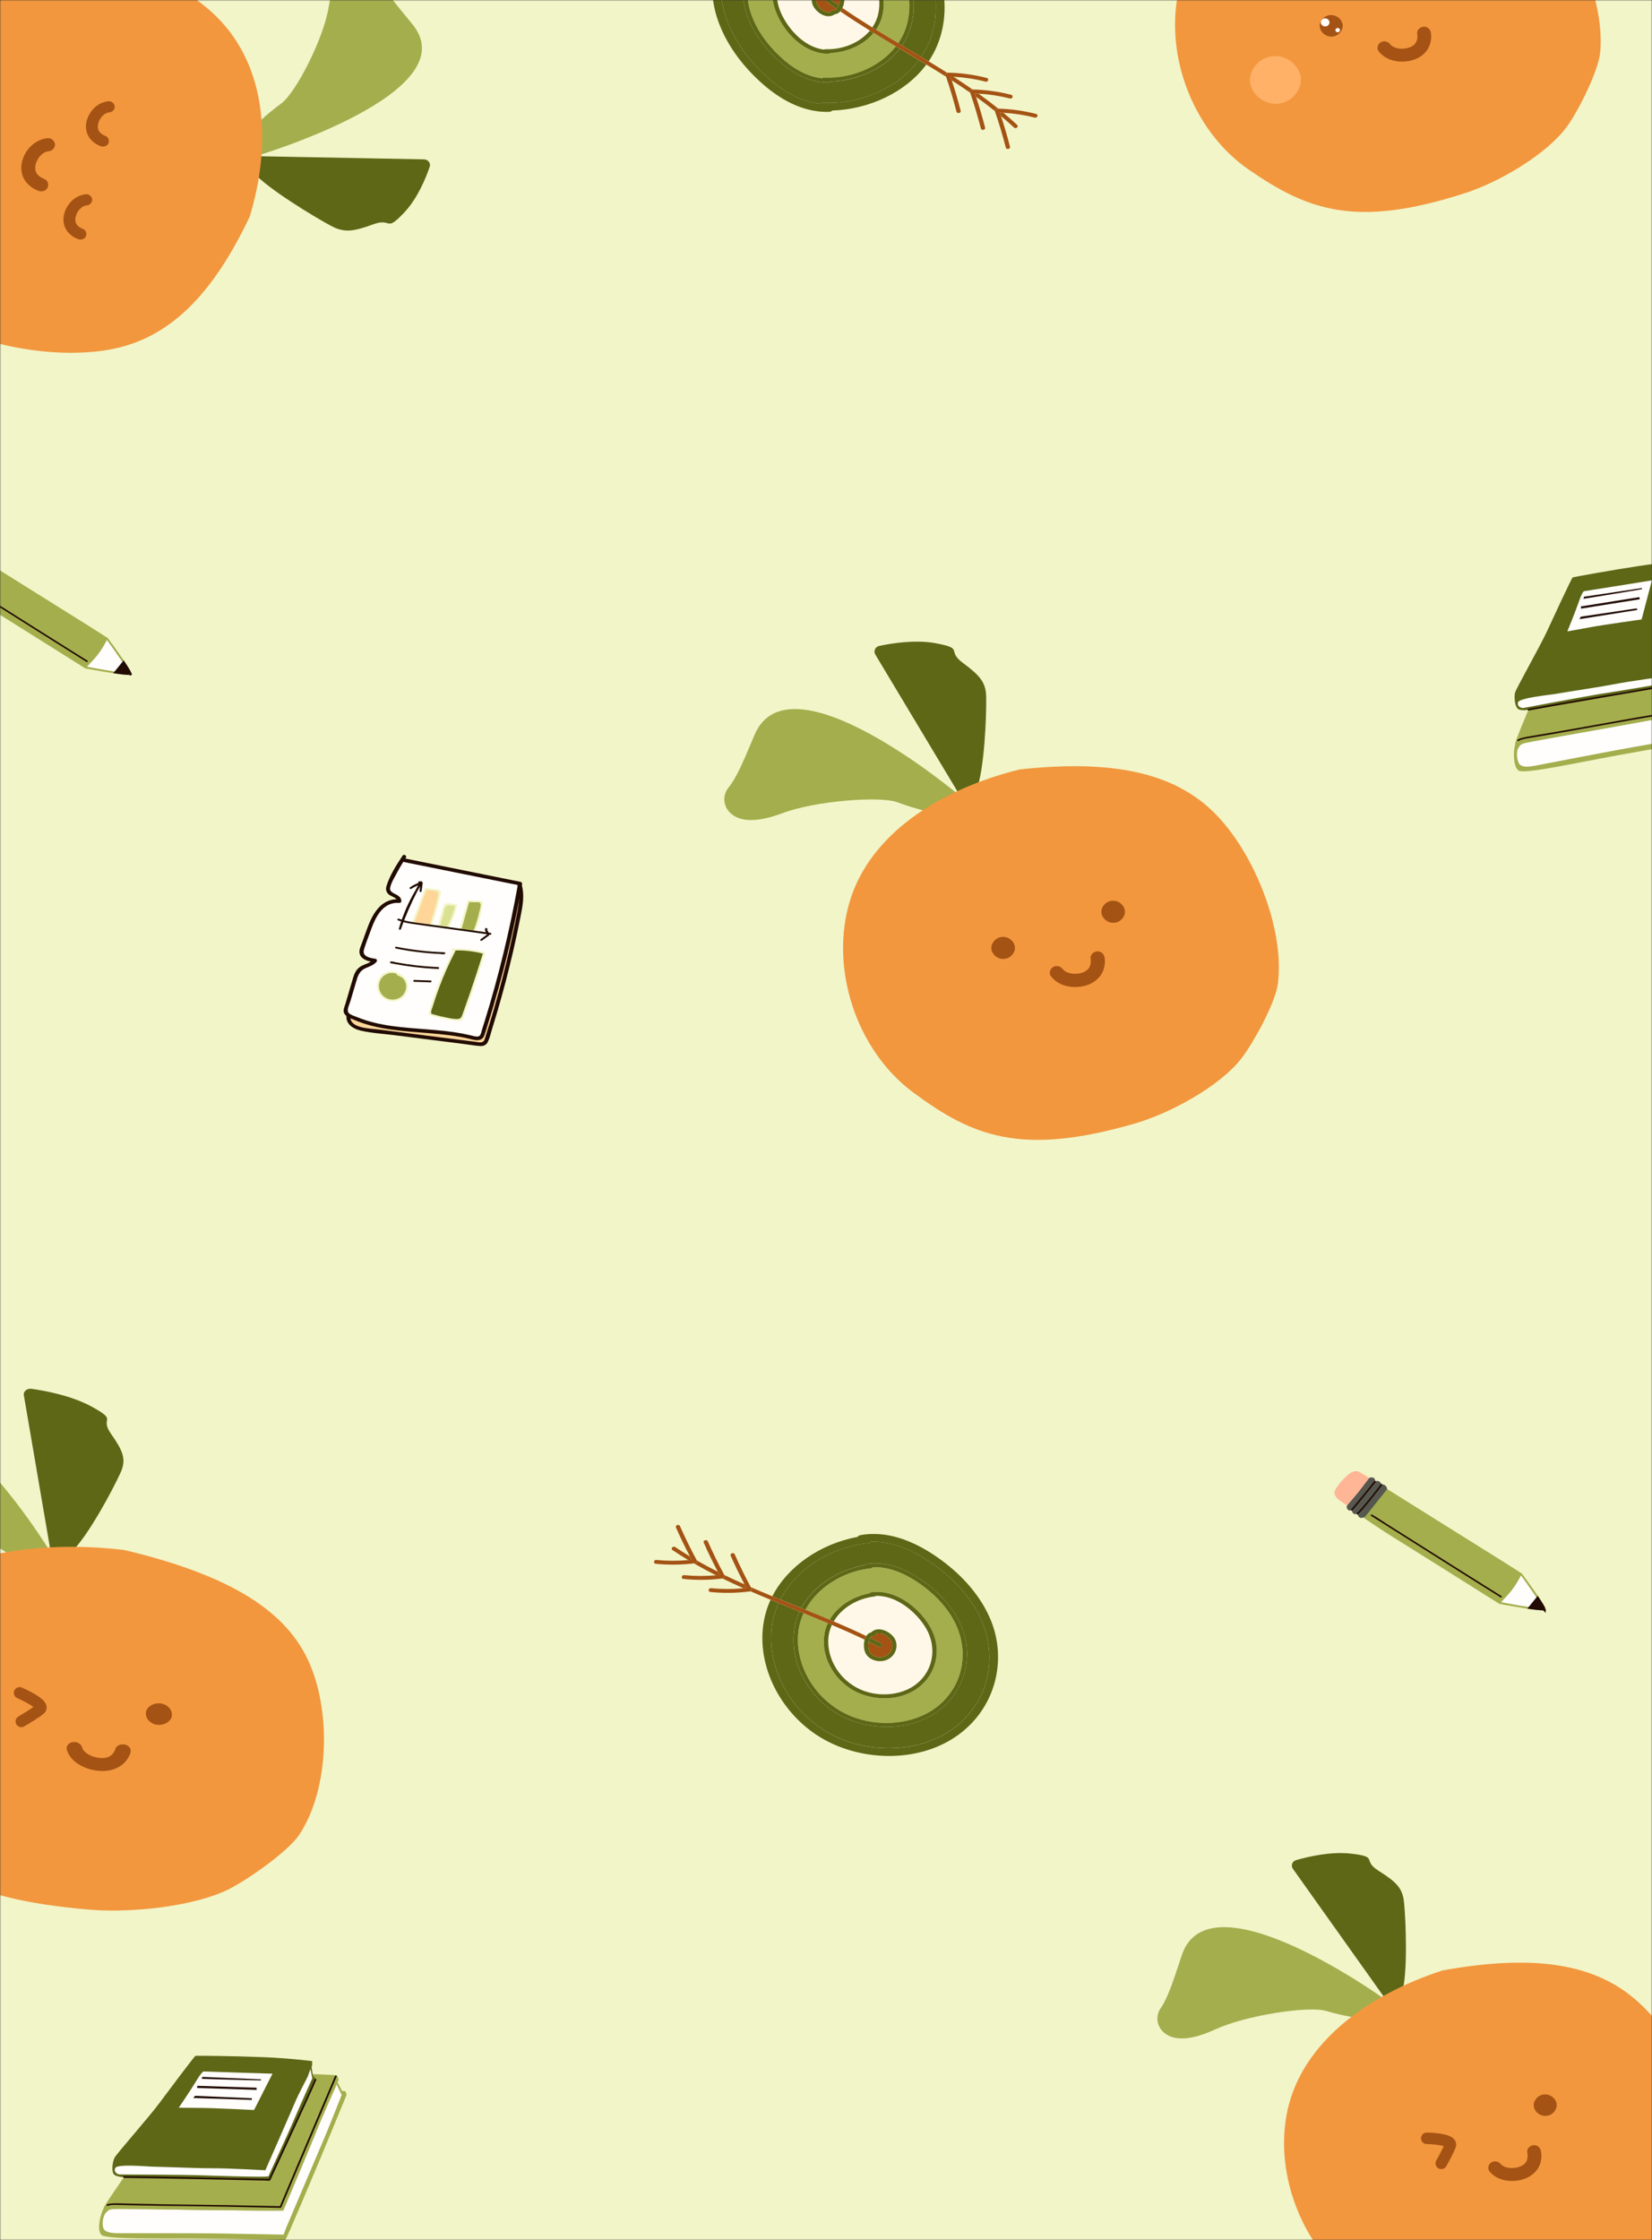 <svg width="717" height="972" viewBox="0 0 717 972" fill="none" xmlns="http://www.w3.org/2000/svg">
<rect x="0" y="0" width="717" height="972" fill="#333333" stroke="none"/>
<mask id="mask0_772_14505" style="mask-type:alpha" maskUnits="userSpaceOnUse" x="0" y="0" width="717" height="972">
<rect width="717" height="972" fill="#F2F5C8"/>
</mask>
<g mask="url(#mask0_772_14505)">
<rect width="717" height="972" fill="#F2F5C8"/>
<g clip-path="url(#clip0_772_14505)">
<path d="M749.644 253.343L748.158 253.463L744.502 249.134C744.502 249.134 660.658 316.027 658.54 320.229C656.421 324.431 656.544 332.918 659.203 334.411C661.862 335.904 683.692 331.108 701.82 327.79C719.939 324.466 737.29 321.597 737.755 321.541C738.22 321.485 744.725 286.163 745.249 283.45C745.772 280.736 750.425 254.74 750.425 254.74L749.654 253.349L749.644 253.343Z" fill="#A4AE4D"/>
<path d="M745.158 251.042C745.158 251.042 742.255 265.17 741.263 269.712C740.269 274.247 733.793 309.213 733.793 309.213C733.793 309.213 727.71 310.477 723.796 311.181C719.882 311.885 663.651 321.928 661.859 322.431C660.068 322.934 659.738 323.247 658.861 324.864C657.984 326.48 658.402 330.476 659.628 331.721C660.845 332.968 663.262 332.818 666.446 332.213C669.628 331.6 700.128 325.691 709.752 324.003C722.602 321.744 736.561 319.337 736.561 319.337C736.561 319.337 736.898 317.268 737.027 316.278C737.157 315.288 744.557 277.214 745.426 272.429C746.295 267.645 748.329 255.214 748.329 255.214L745.17 251.056L745.158 251.042Z" fill="#FFFEFC"/>
<path d="M744.593 247.323C744.28 247.1 733.589 248.802 733.589 248.802L663.399 307.941C663.399 307.941 657.024 322.938 657.693 322.717C658.361 322.497 684.331 318.159 690.634 317.137C696.936 316.114 734.252 309.141 734.252 309.141C734.252 309.141 740.021 278.77 740.88 273.371C741.748 267.971 745.691 249.033 745.691 249.033C745.691 249.033 744.9 247.555 744.587 247.332L744.593 247.323Z" fill="#A4AE4D"/>
<path d="M734.387 249.533L732.919 245.714L733.066 245.128L732.671 243.233C732.671 243.233 722.901 243.842 711.507 245.563C700.128 247.272 682.969 250.37 682.574 250.546C682.179 250.722 674.395 267.488 671.409 273.962C668.423 280.435 658.032 298.752 657.585 300.477C657.13 302.204 657.397 305.014 658.031 306.465C658.664 307.915 659.428 308.134 661.683 308.174C663.929 308.215 697.476 301.561 705.002 300.269C712.528 298.977 725.534 297.187 725.534 297.187C725.534 297.187 732.609 266.273 733.793 259.93C734.979 253.595 735.833 250.818 735.833 250.818C735.55 250.249 735.044 249.631 734.38 249.542L734.387 249.533Z" fill="#5D6716"/>
<path d="M716.981 251.826C716.981 251.826 714.118 262.436 713.64 264.425C713.153 266.415 712.46 268.795 712.46 268.795C712.46 268.795 695.409 271.173 690.231 272.163C685.053 273.152 680.266 273.949 680.266 273.949C680.266 273.949 683.681 265.629 685.158 261.326C686.636 257.023 687.39 256.545 687.39 256.545C687.39 256.545 712.879 252.516 716.99 251.824L716.981 251.826Z" fill="#FFFEFC"/>
<path d="M732.653 246.723C732.653 246.723 732.287 249.955 732.195 250.305C731.617 252.563 730.013 257.789 729.047 262.858C727.934 268.714 722.86 293.468 722.86 293.468C722.86 293.468 706.614 295.683 700.615 296.88C694.615 298.078 683.868 299.599 674.164 301.244C672.441 301.534 659.64 302.802 658.893 304.693C658.237 306.351 660.111 307.446 661.343 307.175C662.526 306.922 688.656 302.063 694.268 301.156C699.888 300.248 724.694 296.368 724.749 295.767C724.804 295.165 729.006 276.768 730.279 270.067C731.552 263.358 734.318 250.512 734.318 250.512L732.645 246.724L732.653 246.723Z" fill="#FFFEFC"/>
<path d="M743.752 247.718C742.222 255.8 740.683 263.883 739.133 271.961C737.422 280.918 735.709 289.867 734.016 298.829C733.449 301.833 732.881 304.829 732.315 307.834C732.415 307.723 732.516 307.62 732.616 307.509C725.018 308.798 717.416 310.105 709.825 311.426C698.154 313.458 686.513 315.667 674.822 317.645C671.333 318.234 667.842 318.807 664.359 319.42C663.413 319.585 662.475 319.741 661.538 319.946C660.618 320.149 659.527 320.417 658.733 320.911C658.337 321.162 658.669 321.797 659.074 321.544C660.427 320.693 662.39 320.489 663.963 320.203C666.874 319.684 669.794 319.205 672.703 318.719C679.22 317.622 685.727 316.443 692.224 315.258C702.82 313.324 713.442 311.511 724.063 309.69C726.96 309.19 729.859 308.698 732.767 308.204C732.945 308.17 733.039 308.035 733.068 307.88C734.479 300.428 735.892 292.985 737.305 285.541C739.038 276.438 740.789 267.34 742.524 258.246C743.188 254.757 743.851 251.26 744.515 247.77C744.603 247.321 743.852 247.283 743.762 247.724L743.752 247.718Z" fill="#210B03"/>
<path d="M735.449 250.783C734.213 257.17 732.728 263.512 731.308 269.868C729.642 277.327 727.957 284.781 726.262 292.229C725.896 293.839 725.532 295.456 725.158 297.068C725.247 296.992 725.346 296.915 725.435 296.84C723.729 297.127 722.034 297.42 720.328 297.707C716.083 298.433 711.836 299.152 707.591 299.878C702.178 300.804 696.765 301.731 691.362 302.663C686.104 303.568 680.847 304.481 675.584 305.404C671.794 306.067 668.003 306.731 664.222 307.434C663.925 307.492 663.628 307.549 663.331 307.606C662.856 307.698 663.005 308.384 663.482 308.301C666.965 307.646 670.456 307.032 673.939 306.419C679.107 305.507 684.279 304.61 689.444 303.723C694.906 302.779 700.37 301.843 705.834 300.907C710.283 300.141 714.733 299.384 719.184 298.626C720.616 298.384 722.049 298.141 723.482 297.898C724.13 297.79 724.872 297.747 725.501 297.551C725.527 297.546 725.561 297.539 725.586 297.534C725.705 297.511 725.844 297.418 725.864 297.306C726.897 292.789 727.921 288.274 728.936 283.752C730.745 275.733 732.555 267.714 734.31 259.689C734.951 256.745 735.611 253.805 736.178 250.843C736.266 250.393 735.515 250.355 735.425 250.796L735.449 250.783Z" fill="#210B03"/>
<path d="M695.608 257.728C690.517 258.468 687.497 258.933 687.497 258.933L687.265 259.818C687.265 259.818 706.043 256.8 707.273 256.563C708.503 256.326 712.61 255.651 712.61 255.651L712.645 255.162C712.645 255.162 700.697 256.981 695.608 257.728Z" fill="#210B03"/>
<path d="M711.509 259.098L686.147 263.144L686.212 264.088L711.709 260.016L711.509 259.098Z" fill="#210B03"/>
<path d="M686.115 267.585L685.501 268.66L710.591 264.667L710.44 263.972L686.115 267.585Z" fill="#210B03"/>
</g>
<path d="M601.76 868.017C601.76 868.017 524.864 812.26 512.912 848.423C509.362 859.166 506.864 866.953 503.801 871.305C501.367 874.764 502.014 879.407 505.359 882.112C510.543 886.305 518.921 884.484 527.302 880.636C541.076 874.309 568.094 870.389 575.475 872.55C582.856 874.71 594.471 877.205 598.805 875.299C603.139 873.393 601.76 868.017 601.76 868.017Z" fill="#A4AE4D"/>
<path d="M601.762 868.017L561.126 810.876C560.148 809.501 560.851 807.627 562.529 807.139C567.552 805.676 577.442 803.316 586.275 804.31C598.748 805.712 590.854 807.057 598.355 811.772C605.855 816.487 608.217 819.04 609.164 823.844C609.766 826.895 611.1 849.177 609.305 860.961C608.393 866.945 601.763 868.019 601.763 868.019L601.762 868.017Z" fill="#5D6716"/>
<path d="M626.063 855.009C592.787 865.817 565.277 886.722 558.866 915.394C552.456 944.064 566.2 978.222 592.135 994.589C618.541 1011.25 639.705 1018.32 686.67 1000.97C701.405 995.528 721.304 982.581 729.321 970.441C734.059 963.269 741.887 945.754 742.271 937.729C743.375 914.643 727.97 883.241 709.779 867.6C691.347 851.75 664.946 847.967 626.06 855.01" fill="#F2973E"/>
<path d="M619.246 927.842C622.991 927.905 630.274 928.602 629.447 930.883C628.62 933.164 626.495 937.052 625.536 938.711" stroke="#A45314" stroke-width="5" stroke-linecap="round" stroke-linejoin="round"/>
<path d="M672.456 917.812C674.879 916.925 676.37 914.072 675.286 911.759C674.197 909.44 671.449 908.147 668.854 909.097C666.431 909.983 664.94 912.837 666.024 915.149C667.113 917.469 669.861 918.762 672.456 917.812Z" fill="#A45314"/>
<path d="M646.492 942.244C649.948 946.368 656.104 947.209 661.195 945.577C663.915 944.705 666.264 943.005 667.665 940.632C668.924 938.499 669.248 935.79 668.809 933.408C668.535 931.917 667.321 930.698 665.608 930.823C664.12 930.931 662.585 932.333 662.861 933.834C663.138 935.344 663.098 936.629 662.489 937.836C661.923 938.959 660.633 939.826 659.172 940.296C658.301 940.578 657.707 940.675 656.749 940.736C655.792 940.798 655.489 940.779 654.605 940.627C653.721 940.476 653.486 940.379 652.601 939.983C652.289 939.812 652.234 939.786 652.433 939.907C652.261 939.795 652.093 939.675 651.93 939.549C651.769 939.423 651.613 939.29 651.463 939.151C651.629 939.32 651.596 939.271 651.362 939.008C650.366 937.819 648.572 937.426 647.206 938.332C645.942 939.17 645.486 941.047 646.487 942.243L646.492 942.244Z" fill="#A45314"/>
<path d="M670.867 698.528C670.655 699.012 667.007 698.622 662.88 698.011C657.28 697.172 650.786 695.939 650.786 695.939C650.786 695.939 653.389 686.197 660.524 682.783C660.524 682.783 664.395 687.992 667.405 692.434C669.431 695.425 671.071 698.065 670.867 698.528Z" fill="#A4AE4D"/>
<path d="M669.826 697.953C669.031 697.962 667.196 697.843 662.994 697.219C658.704 696.579 653.127 695.514 651.149 695.15C651.911 692.892 654.585 685.81 659.682 682.964C660.782 684.455 664.297 689.36 666.673 692.865C668.719 695.881 669.519 697.297 669.833 697.95L669.826 697.953Z" fill="#FFFEFC"/>
<path d="M594.516 641.426C594.516 641.426 590.824 639.143 589.877 638.644C588.92 638.141 587.229 638.065 584.924 640.023C582.62 641.981 579.053 646.207 579.14 647.734C579.226 649.261 580.684 650.578 581.878 651.398C583.073 652.218 585.267 653.657 585.267 653.657L594.516 641.426Z" fill="#FFB697"/>
<path d="M601.61 645.845C601.61 645.845 647.028 674.25 651.697 677.162C656.366 680.073 660.51 682.781 660.51 682.781C660.51 682.781 658.323 687.746 654.712 691.732C651.101 695.717 650.768 695.947 650.768 695.947C650.768 695.947 607.589 668.781 604.171 666.717C600.746 664.655 591.226 658.176 591.226 658.176L601.603 645.848L601.61 645.845Z" fill="#A4AE4D"/>
<path d="M602.018 646.177C602.018 646.177 602.055 645.395 601.485 644.824C600.914 644.254 600.364 643.951 599.628 644.213C599.628 644.213 599.54 643.488 598.64 642.854C597.736 642.23 596.811 642.849 596.811 642.849C596.811 642.849 596.987 641.537 596.069 641.202C595.15 640.868 594.338 641.259 594.338 641.259C594.338 641.259 591.706 644.729 589.843 647.124C587.971 649.522 584.888 652.893 584.589 653.443C584.291 653.994 584.651 654.713 584.981 655.018C585.66 655.655 585.832 655.462 586.652 655.168C586.652 655.168 586.817 656.389 587.527 656.813C588.229 657.24 589.129 656.806 589.129 656.806C589.129 656.806 589.365 657.949 590.03 658.391C590.694 658.833 591.32 658.622 591.703 658.465C592.086 658.307 592.533 658.075 592.533 658.075L602.018 646.177Z" fill="#56574E"/>
<path d="M599.337 644.011C596.752 647.405 594.113 650.778 591.297 654.012C590.536 654.884 589.775 655.773 588.901 656.547C588.57 656.843 589.004 657.366 589.338 657.078C591.098 655.516 592.571 653.623 594.044 651.831C595.695 649.82 597.307 647.781 598.895 645.727C599.237 645.294 599.567 644.856 599.905 644.416C600.17 644.071 599.61 643.663 599.337 644.011Z" fill="#210B03"/>
<path d="M596.534 642.65C593.86 645.986 591.169 649.321 588.419 652.604C587.752 653.406 587.086 654.208 586.37 654.979C586.07 655.305 586.635 655.702 586.938 655.384C588.442 653.763 589.815 652.027 591.211 650.323C592.841 648.344 594.446 646.35 596.055 644.363C596.404 643.927 596.756 643.498 597.097 643.064C597.373 642.723 596.805 642.319 596.529 642.66L596.534 642.65Z" fill="#210B03"/>
<path d="M670.135 698.022C670.156 698.068 670.173 698.11 670.189 698.149C670.148 698.153 670.103 698.156 670.054 698.158C669.658 698.178 669.085 698.158 668.365 698.102C667.181 698.01 665.659 697.824 664.004 697.59C665.119 696.22 666.368 694.677 667.326 693.493C667.339 693.478 667.352 693.462 667.364 693.446C668.185 694.674 668.913 695.807 669.442 696.712C669.757 697.251 669.993 697.695 670.135 698.022ZM670.274 698.421C670.275 698.428 670.275 698.431 670.275 698.431C670.274 698.43 670.274 698.427 670.274 698.421Z" fill="#210B03" stroke="#210B03" stroke-width="1.191"/>
<path d="M595.078 657.746C596.747 658.798 598.416 659.85 600.085 660.902C604.184 663.486 608.283 666.069 612.385 668.66C617.49 671.877 622.584 675.091 627.689 678.308C632.412 681.283 637.135 684.257 641.865 687.228C644.821 689.089 647.777 690.949 650.742 692.79C650.914 692.898 651.096 693.01 651.268 693.119C651.647 693.355 652.08 692.827 651.698 692.584C649.045 690.948 646.415 689.285 643.771 687.629C639.163 684.735 634.563 681.838 629.963 678.941C624.833 675.708 619.703 672.475 614.574 669.242C610.29 666.539 606.008 663.843 601.724 661.14C599.687 659.856 597.701 658.427 595.585 657.265C595.553 657.253 595.525 657.23 595.498 657.208C595.119 656.971 594.686 657.499 595.068 657.742L595.078 657.746Z" fill="#210B03"/>
<path d="M57.137 292.618C56.924 293.102 53.277 292.712 49.15 292.1C43.549 291.262 37.056 290.029 37.056 290.029C37.056 290.029 39.659 280.287 46.794 276.873C46.794 276.873 50.664 282.081 53.675 286.524C55.7 289.515 57.341 292.155 57.137 292.618Z" fill="#A4AE4D"/>
<path d="M56.095 292.043C55.301 292.052 53.466 291.932 49.263 291.309C44.973 290.669 39.397 289.604 37.419 289.24C38.181 286.982 40.855 279.899 45.952 277.054C47.051 278.545 50.566 283.45 52.943 286.955C54.988 289.971 55.788 291.386 56.103 292.04L56.095 292.043Z" fill="#FFFEFC"/>
<path d="M-12.12 239.934C-12.12 239.934 33.297 268.339 37.966 271.251C42.635 274.163 46.779 276.871 46.779 276.871C46.779 276.871 44.593 281.836 40.982 285.822C37.371 289.807 37.037 290.037 37.037 290.037C37.037 290.037 -6.141 262.871 -9.559 260.807C-12.985 258.745 -22.505 252.266 -22.505 252.266L-12.128 239.937L-12.12 239.934Z" fill="#A4AE4D"/>
<path d="M56.405 292.112C56.425 292.158 56.443 292.2 56.458 292.239C56.418 292.242 56.373 292.245 56.324 292.248C55.927 292.268 55.354 292.248 54.635 292.192C53.451 292.099 51.929 291.914 50.273 291.68C51.389 290.31 52.638 288.767 53.596 287.583C53.608 287.567 53.621 287.552 53.634 287.536C54.455 288.764 55.183 289.897 55.712 290.802C56.027 291.341 56.262 291.784 56.405 292.112ZM56.543 292.511C56.544 292.518 56.544 292.521 56.544 292.52C56.544 292.52 56.544 292.517 56.543 292.511Z" fill="#210B03" stroke="#210B03" stroke-width="1.191"/>
<path d="M-18.652 251.836C-16.983 252.888 -15.314 253.94 -13.645 254.992C-9.546 257.575 -5.448 260.159 -1.346 262.749C3.759 265.967 8.853 269.181 13.958 272.398C18.681 275.372 23.404 278.347 28.135 281.318C31.091 283.179 34.047 285.039 37.011 286.879C37.183 286.988 37.366 287.1 37.538 287.208C37.916 287.445 38.349 286.917 37.967 286.674C35.314 285.038 32.685 283.375 30.041 281.719C25.433 278.825 20.832 275.928 16.232 273.031C11.102 269.798 5.973 266.565 0.843 263.332C-3.441 260.629 -7.722 257.933 -12.007 255.23C-14.043 253.946 -16.029 252.517 -18.145 251.355C-18.177 251.343 -18.205 251.32 -18.233 251.298C-18.612 251.061 -19.045 251.589 -18.663 251.832L-18.652 251.836Z" fill="#210B03"/>
<path d="M416.703 345.394C416.703 345.394 342.677 282.779 327.478 318.882C322.964 329.606 319.769 337.386 316.279 341.612C313.504 344.971 313.784 349.766 316.98 352.775C321.936 357.44 330.652 356.19 339.537 352.866C354.141 347.401 382.087 345.365 389.456 348.112C396.824 350.858 408.494 354.257 413.083 352.624C417.671 350.991 416.703 345.394 416.703 345.394Z" fill="#A4AE4D"/>
<path d="M416.729 345.377L379.889 283.992C379.002 282.515 379.875 280.65 381.631 280.274C386.887 279.144 397.194 277.452 406.143 279.113C418.779 281.456 410.598 282.255 417.878 287.623C425.158 292.991 427.363 295.774 427.935 300.754C428.299 303.917 427.828 326.796 425.023 338.714C423.596 344.765 416.73 345.379 416.73 345.379L416.729 345.377Z" fill="#5D6716"/>
<path d="M442.618 333.856C407.706 342.48 377.858 361.847 368.941 390.694C360.026 419.539 371.264 455.465 396.433 474.09C422.058 493.055 443.114 501.819 492.561 487.51C508.075 483.02 529.486 471.234 538.683 459.407C544.118 452.419 553.564 435.082 554.617 426.905C557.648 403.382 544.484 370.153 527.174 352.834C509.634 335.286 482.953 329.492 442.616 333.857" fill="#F2973E"/>
<path d="M436.86 415.9C439.41 415.17 441.169 412.361 440.251 409.918C439.329 407.467 436.626 405.945 433.894 406.727C431.344 407.456 429.585 410.265 430.503 412.709C431.42 415.152 434.128 416.682 436.86 415.9Z" fill="#A45314"/>
<path d="M484.622 400.216C487.171 399.486 488.931 396.678 488.013 394.234C487.091 391.784 484.388 390.261 481.656 391.043C479.106 391.773 477.347 394.582 478.264 397.025C479.187 399.476 481.89 400.998 484.622 400.216Z" fill="#A45314"/>
<path d="M456.112 423.589C459.427 427.978 465.685 429.136 470.988 427.709C473.821 426.947 476.319 425.319 477.882 422.956C479.288 420.832 479.766 418.074 479.446 415.613C479.247 414.074 478.069 412.767 476.309 412.812C474.778 412.852 473.131 414.214 473.332 415.764C473.533 417.324 473.423 418.638 472.734 419.844C472.093 420.968 470.725 421.794 469.203 422.205C468.296 422.451 467.682 422.522 466.698 422.539C465.714 422.555 465.405 422.521 464.508 422.324C463.611 422.126 463.376 422.015 462.49 421.567C462.181 421.377 462.126 421.348 462.323 421.481C462.153 421.358 461.988 421.228 461.828 421.091C461.67 420.953 461.517 420.81 461.371 420.66C461.532 420.842 461.501 420.79 461.275 420.51C460.319 419.244 458.504 418.755 457.055 419.617C455.715 420.415 455.146 422.315 456.107 423.588L456.112 423.589Z" fill="#A45314"/>
<path d="M110.99 67.76C110.99 67.76 203.608 40.391 178.951 10.457C171.627 1.566 166.274 -4.821 164.238 -9.676C162.619 -13.536 158.203 -15.696 153.931 -14.666C147.309 -13.069 144.096 -5.564 142.648 3.104C140.269 17.352 128.207 40.435 122.097 44.891C115.988 49.346 107.161 56.876 106.338 61.31C105.516 65.745 110.99 67.76 110.99 67.76Z" fill="#A4AE4D"/>
<path d="M110.99 67.763L184.044 69.152C185.802 69.186 187.032 70.802 186.496 72.375C184.893 77.087 181.284 86.068 175.358 92.311C166.992 101.127 170.342 94.269 161.938 97.353C153.535 100.437 149.957 100.796 145.23 98.775C142.228 97.491 122.053 85.757 112.815 77.623C108.125 73.491 110.988 67.763 110.988 67.763L110.99 67.763Z" fill="#5D6716"/>
<path d="M108.4 93.955C118.046 62.099 115.594 28.907 94.289 7.538C72.986 -13.829 35.357 -22.795 6.243 -12.167C-23.4 -1.347 -41.676 10.931 -53.468 57.091C-57.167 71.573 -57.287 94.337 -51.304 107.474C-47.771 115.237 -36.997 131.307 -30.225 136.2C-10.747 150.277 25.432 156.382 49.478 151.312C73.843 146.174 92.261 127.979 108.4 93.953" fill="#F2973E"/>
<path d="M47.092 43.938C42.286 44.372 38.754 48.19 37.632 52.438C37.032 54.708 37.246 57.111 38.424 59.181C39.483 61.041 41.425 62.531 43.471 63.346C44.752 63.857 46.262 63.597 46.968 62.367C47.581 61.297 47.216 59.591 45.926 59.076C44.63 58.559 43.655 57.93 43.008 56.948C42.405 56.035 42.339 54.746 42.66 53.527C42.85 52.799 43.053 52.347 43.454 51.663C43.855 50.979 44.011 50.78 44.542 50.246C45.073 49.712 45.258 49.598 45.979 49.177C46.257 49.044 46.302 49.018 46.116 49.098C46.283 49.033 46.454 48.974 46.628 48.921C46.801 48.87 46.977 48.825 47.154 48.788C46.946 48.822 46.999 48.823 47.312 48.786C48.697 48.66 49.841 47.618 49.781 46.258C49.725 45.001 48.488 43.81 47.094 43.935L47.092 43.938Z" fill="#A45314"/>
<path d="M37.322 84.29C32.517 84.724 28.985 88.542 27.862 92.79C27.262 95.059 27.476 97.463 28.654 99.532C29.713 101.393 31.655 102.883 33.702 103.698C34.982 104.209 36.493 103.948 37.198 102.718C37.812 101.649 37.446 99.942 36.157 99.428C34.861 98.91 33.886 98.282 33.239 97.3C32.635 96.387 32.569 95.098 32.89 93.878C33.08 93.15 33.283 92.698 33.684 92.014C34.086 91.33 34.242 91.132 34.773 90.598C35.304 90.064 35.489 89.949 36.209 89.528C36.487 89.395 36.533 89.37 36.347 89.449C36.514 89.384 36.685 89.325 36.858 89.273C37.032 89.222 37.207 89.177 37.385 89.14C37.177 89.174 37.23 89.174 37.542 89.137C38.928 89.012 40.072 87.969 40.011 86.61C39.955 85.352 38.718 84.161 37.325 84.287L37.322 84.29Z" fill="#A45314"/>
<path d="M20.72 59.958C15.081 60.467 10.935 64.948 9.618 69.933C8.914 72.597 9.165 75.418 10.548 77.846C11.791 80.029 14.07 81.778 16.471 82.735C17.974 83.334 19.747 83.028 20.575 81.585C21.294 80.329 20.866 78.327 19.352 77.724C17.831 77.116 16.687 76.378 15.928 75.226C15.22 74.154 15.142 72.642 15.519 71.21C15.742 70.356 15.98 69.826 16.451 69.023C16.922 68.221 17.105 67.988 17.728 67.361C18.352 66.734 18.569 66.6 19.414 66.106C19.74 65.949 19.794 65.92 19.575 66.013C19.771 65.937 19.972 65.868 20.176 65.806C20.379 65.746 20.585 65.694 20.794 65.65C20.549 65.69 20.611 65.691 20.979 65.647C22.604 65.5 23.947 64.276 23.876 62.681C23.81 61.205 22.358 59.807 20.723 59.954L20.72 59.958Z" fill="#A45314"/>
<path d="M22.053 673.727C22.053 673.727 -27.686 591.046 -59.025 618.159C-68.333 626.213 -75.003 632.084 -80.445 634.65C-84.772 636.69 -86.551 641.107 -84.535 644.952C-81.41 650.914 -71.832 652.883 -61.185 653.046C-43.684 653.313 -13.828 661.405 -7.373 666.496C-0.918 671.587 9.717 678.792 15.179 678.952C20.641 679.111 22.053 673.727 22.053 673.727Z" fill="#A4AE4D"/>
<path d="M22.051 673.728L10.339 605.363C10.058 603.717 11.768 602.348 13.75 602.633C19.688 603.482 31.105 605.62 39.667 610.294C51.759 616.893 42.931 614.706 48.163 622.126C53.396 629.546 54.481 632.835 52.926 637.524C51.938 640.501 41.578 660.937 33.526 670.673C29.435 675.616 22.05 673.73 22.05 673.73L22.051 673.728Z" fill="#5D6716"/>
<path d="M53.899 672.554C13.978 667.919 -25.329 674.758 -47.023 697.569C-68.714 720.378 -72.564 756.723 -54.504 782.435C-36.117 808.616 -18.065 823.987 39.381 828.664C57.405 830.132 84.692 827.123 99.332 819.739C107.982 815.377 125.258 803.12 129.879 796.13C143.172 776.023 143.86 741.423 133.385 719.679C122.771 697.645 97.605 682.951 53.896 672.554" fill="#F2973E"/>
<path d="M8.508 734.555C12.327 736.217 19.451 739.962 17.399 741.64C15.348 743.319 11.115 745.874 9.255 746.942" stroke="#A45314" stroke-width="5" stroke-linecap="round" stroke-linejoin="round"/>
<path d="M68.52 748.43C71.479 748.679 74.515 746.774 74.618 744.248C74.719 741.713 72.573 739.382 69.403 739.116C66.444 738.867 63.408 740.772 63.305 743.298C63.204 745.833 65.35 748.164 68.52 748.43Z" fill="#A45314"/>
<path d="M28.947 759.074C30.331 764.233 36.22 767.622 42.316 768.351C45.574 768.74 48.886 768.232 51.576 766.717C53.995 765.355 55.754 763.079 56.558 760.767C57.061 759.321 56.453 757.714 54.626 757.09C53.038 756.549 50.721 757.141 50.214 758.597C49.703 760.062 48.986 761.191 47.724 762.005C46.551 762.764 44.767 762.983 43.017 762.776C41.972 762.653 41.31 762.485 40.293 762.129C39.275 761.773 38.974 761.626 38.144 761.112C37.314 760.598 37.125 760.411 36.422 759.678C36.191 759.392 36.149 759.346 36.289 759.539C36.172 759.365 36.062 759.186 35.961 759.004C35.862 758.822 35.771 758.637 35.69 758.449C35.772 758.671 35.764 758.613 35.661 758.278C35.262 756.791 33.625 755.671 31.741 755.893C30 756.098 28.542 757.576 28.943 759.072L28.947 759.074Z" fill="#A45314"/>
<path d="M582.08 -64.517C548.354 -55.024 519.942 -35.215 512.267 -6.819C504.593 21.575 516.812 56.243 542.001 73.612C567.646 91.299 588.479 99.185 636.172 83.695C651.136 78.835 671.59 66.679 680.138 54.864C685.19 47.884 693.787 30.69 694.525 22.687C696.651 -0.336 682.649 -32.315 665.167 -48.656C647.452 -65.214 621.241 -70.029 582.077 -64.517" fill="#F2973E"/>
<path d="M579.381 15.636C581.841 14.845 583.457 12.053 582.476 9.7C581.49 7.34 578.802 5.94 576.167 6.788C573.707 7.578 572.091 10.371 573.072 12.724C574.052 15.077 576.746 16.484 579.381 15.636Z" fill="#A45314"/>
<path d="M575.747 11.389C576.675 11.09 577.284 10.038 576.914 9.151C576.543 8.261 575.529 7.733 574.536 8.053C573.609 8.351 572.999 9.404 573.369 10.291C573.739 11.178 574.754 11.708 575.747 11.389Z" fill="#FFFEFC"/>
<path d="M580.906 13.959C581.401 13.8 581.727 13.238 581.529 12.764C581.331 12.289 580.79 12.007 580.26 12.178C579.765 12.337 579.439 12.899 579.637 13.373C579.834 13.846 580.376 14.129 580.906 13.959Z" fill="#FFFEFC"/>
<path d="M557.126 44.479C562.571 42.728 566.148 36.546 563.977 31.337C561.796 26.113 555.845 23.015 550.011 24.89C544.566 26.641 540.989 32.823 543.16 38.032C545.33 43.24 551.292 46.355 557.126 44.479Z" fill="#FEB167"/>
<path d="M668.391 -1.244C674.331 -3.154 678.234 -9.898 675.866 -15.58C673.486 -21.28 666.994 -24.66 660.63 -22.613C654.69 -20.703 650.788 -13.959 653.156 -8.277C655.524 -2.595 662.027 0.802 668.391 -1.244Z" fill="#FEB167"/>
<path d="M625.381 -1.149C627.841 -1.94 629.457 -4.732 628.476 -7.085C627.49 -9.445 624.802 -10.845 622.167 -9.998C619.707 -9.207 618.091 -6.414 619.072 -4.061C620.057 -1.701 622.746 -0.301 625.381 -1.149Z" fill="#A45314"/>
<path d="M598.357 22.239C601.627 26.495 607.74 27.577 612.899 26.146C615.656 25.382 618.079 23.775 619.583 21.459C620.936 19.377 621.379 16.683 621.046 14.286C620.838 12.786 619.679 11.52 617.962 11.578C616.47 11.627 614.875 12.969 615.084 14.479C615.294 15.998 615.198 17.281 614.535 18.463C613.92 19.563 612.593 20.379 611.112 20.791C610.23 21.038 609.632 21.112 608.672 21.136C607.713 21.159 607.411 21.128 606.534 20.942C605.658 20.756 605.428 20.65 604.56 20.22C604.256 20.037 604.203 20.009 604.396 20.137C604.23 20.019 604.067 19.892 603.91 19.76C603.755 19.628 603.604 19.489 603.461 19.344C603.619 19.519 603.589 19.47 603.366 19.198C602.423 17.971 600.649 17.507 599.243 18.359C597.943 19.147 597.404 21.005 598.352 22.239L598.357 22.239Z" fill="#A45314"/>
<g clip-path="url(#clip1_772_14505)">
<path d="M149.962 907.446L148.481 907.283L145.821 902.352C145.821 902.352 49.422 952.061 46.451 955.778C43.48 959.495 41.791 967.833 44.078 969.797C46.365 971.761 68.773 971.182 87.24 971.354C105.699 971.517 123.309 971.981 123.777 972.014C124.245 972.046 138.147 938.67 139.238 936.111C140.33 933.552 150.43 908.962 150.43 908.962L149.971 907.454L149.962 907.446Z" fill="#A4AE4D"/>
<path d="M146.06 904.346C146.06 904.346 140.205 917.639 138.265 921.902C136.324 926.156 122.526 959.19 122.526 959.19C122.526 959.19 116.298 959.28 112.313 959.231C108.329 959.182 51.099 958.408 49.237 958.563C47.374 958.718 46.985 958.962 45.781 960.38C44.577 961.798 44.135 965.792 45.07 967.243C45.997 968.694 48.397 969.003 51.645 969.012C54.893 969.012 86.033 968.979 95.821 969.142C108.892 969.354 123.08 969.631 123.08 969.631C123.08 969.631 123.851 967.667 124.189 966.721C124.527 965.776 139.893 929.873 141.764 925.349C143.635 920.826 148.278 909.032 148.278 909.032L146.069 904.362L146.06 904.346Z" fill="#FFFEFC"/>
<path d="M146.299 900.596C146.039 900.319 135.203 899.969 135.203 899.969L53.832 944.658C53.832 944.658 44.39 958.147 45.092 958.057C45.794 957.968 72.161 958.62 78.553 958.807C84.946 958.995 122.989 959.206 122.989 959.206C122.989 959.206 135.116 930.541 137.108 925.415C139.109 920.288 147.009 902.479 147.009 902.479C147.009 902.479 146.55 900.882 146.29 900.604L146.299 900.596Z" fill="#A4AE4D"/>
<path d="M135.829 900.834L135.205 896.815L135.473 896.269L135.491 894.338C135.491 894.338 125.789 893.091 114.26 892.626C102.748 892.153 85.277 891.95 84.853 892.047C84.428 892.145 73.228 907.101 68.923 912.88C64.618 918.659 50.534 934.642 49.728 936.247C48.914 937.853 48.576 940.657 48.888 942.197C49.2 943.738 49.902 944.096 52.102 944.561C54.293 945.025 88.577 944.838 96.226 944.993C103.874 945.148 116.997 945.849 116.997 945.849C116.997 945.849 130.519 916.898 133.031 910.908C135.543 904.925 136.972 902.366 136.972 902.366C136.816 901.755 136.452 901.054 135.82 900.842L135.829 900.834Z" fill="#5D6716"/>
<path d="M118.287 899.796C118.287 899.796 113.22 909.65 112.327 911.508C111.427 913.366 110.24 915.567 110.24 915.567C110.24 915.567 93.029 914.679 87.745 914.67C82.461 914.662 77.602 914.54 77.602 914.54C77.602 914.54 82.721 907.033 85.085 903.097C87.45 899.16 88.29 898.834 88.29 898.834C88.29 898.834 114.12 899.698 118.296 899.796H118.287Z" fill="#FFFEFC"/>
<path d="M134.727 897.754C134.727 897.754 133.679 900.851 133.514 901.177C132.466 903.28 129.781 908.097 127.754 912.881C125.416 918.407 115.168 941.701 115.168 941.701C115.168 941.701 98.78 940.805 92.647 940.845C86.515 940.886 75.661 940.348 65.804 940.128C64.054 940.087 51.243 938.914 50.108 940.625C49.112 942.125 50.715 943.551 51.979 943.519C53.192 943.494 79.828 943.666 85.518 943.837C91.218 944.008 116.346 944.888 116.528 944.309C116.71 943.731 124.749 926.501 127.425 920.176C130.102 913.843 135.55 901.78 135.55 901.78L134.718 897.754H134.727Z" fill="#FFFEFC"/>
<path d="M145.39 900.823C142.168 908.452 138.937 916.081 135.698 923.702C132.112 932.154 128.525 940.598 124.957 949.058C123.761 951.894 122.566 954.722 121.371 957.559C121.492 957.469 121.613 957.388 121.735 957.298C114.017 957.127 106.29 956.972 98.572 956.833C86.706 956.621 74.83 956.589 62.954 956.32C59.412 956.238 55.869 956.141 52.326 956.083C51.365 956.067 50.412 956.043 49.45 956.067C48.506 956.092 47.38 956.149 46.497 956.483C46.055 956.654 46.245 957.339 46.696 957.167C48.203 956.589 50.169 956.76 51.772 956.776C54.734 956.817 57.697 956.899 60.65 956.972C67.268 957.127 73.894 957.2 80.512 957.265C91.305 957.371 102.098 957.599 112.891 957.82C115.836 957.877 118.781 957.942 121.735 958.007C121.916 958.007 122.038 957.893 122.098 957.746C125.069 950.712 128.04 943.687 131.011 936.661C134.65 928.07 138.305 919.488 141.943 910.905C143.337 907.613 144.732 904.312 146.127 901.019C146.309 900.595 145.581 900.416 145.399 900.831L145.39 900.823Z" fill="#210B03"/>
<path d="M136.602 902.261C134.029 908.284 131.223 914.217 128.477 920.175C125.254 927.169 122.015 934.154 118.767 941.13C118.065 942.638 117.363 944.154 116.653 945.662C116.757 945.605 116.87 945.548 116.974 945.491C115.241 945.45 113.517 945.418 111.785 945.377C107.471 945.287 103.158 945.189 98.844 945.1C93.344 944.986 87.843 944.871 82.352 944.765C77.007 944.66 71.663 944.562 66.31 944.472C62.455 944.407 58.6 944.342 54.746 944.317C54.443 944.317 54.14 944.317 53.837 944.317C53.351 944.317 53.351 945.018 53.837 945.026C57.388 945.043 60.939 945.1 64.482 945.157C69.74 945.238 74.998 945.336 80.247 945.442C85.799 945.548 91.352 945.662 96.904 945.776C101.425 945.866 105.947 945.964 110.468 946.061C111.924 946.094 113.379 946.127 114.834 946.159C115.492 946.176 116.229 946.273 116.887 946.2C116.913 946.2 116.948 946.2 116.974 946.2C117.095 946.2 117.251 946.135 117.294 946.029C119.269 941.799 121.235 937.569 123.193 933.33C126.675 925.816 130.157 918.301 133.587 910.77C134.843 908.007 136.117 905.252 137.303 902.456C137.485 902.033 136.758 901.853 136.576 902.269L136.602 902.261Z" fill="#210B03"/>
<path d="M96.091 901.546C90.946 901.309 87.888 901.195 87.888 901.195L87.473 902.019C87.473 902.019 106.512 902.605 107.768 902.605C109.024 902.605 113.19 902.719 113.19 902.719L113.329 902.247C113.329 902.247 101.237 901.774 96.091 901.546Z" fill="#210B03"/>
<path d="M111.379 905.888L85.67 905.064L85.531 906.002L111.379 906.825V905.888Z" fill="#210B03"/>
<path d="M84.687 909.408L83.856 910.346L109.287 911.169V910.46L84.687 909.408Z" fill="#210B03"/>
</g>
<path d="M360.544 35.364C360.398 35.604 360.129 35.775 359.743 35.787C350.09 36.024 341.963 30.449 335.803 24.306C329.514 18.03 324.688 10.331 322.982 2.01C320.251 -11.27 326.655 -25.743 340.221 -32.289C354.339 -39.095 372.783 -35.448 383.894 -25.501C395.692 -14.936 400.24 2.661 393.424 16.427C392.861 17.559 392.214 18.652 391.5 19.706C394.277 21.352 397.053 23.006 399.819 24.661C402.271 21.031 404.083 17.012 405.088 12.67C409.251 -5.301 401.107 -25.658 384.43 -36.643C368.324 -47.242 344.325 -48.708 328.592 -36.903C313.509 -25.59 309.515 -6.867 315.763 9.433C319.137 18.257 325.109 26.238 332.367 32.906C338.733 38.757 346.626 43.959 355.747 45.01C356.058 44.75 356.491 44.585 357.04 44.607C373.721 45.329 389.879 38.077 398.82 26.058C396.054 24.394 393.268 22.748 390.491 21.093C383.855 29.739 372.298 34.992 360.544 35.364Z" fill="#FFF8E9"/>
<path d="M378.284 -27.636C366.214 -35.576 348.276 -36.702 336.391 -27.991C324.975 -19.614 321.731 -5.562 326.254 6.725C328.72 13.395 333.136 19.433 338.552 24.492C343.523 29.142 349.669 33.221 356.861 33.987C357.015 33.793 357.262 33.666 357.609 33.68C369.963 34.177 382.031 28.936 388.849 20.115C385.612 18.178 382.375 16.241 379.169 14.269C374.827 19.543 367.654 22.686 360.308 22.996C360.145 23.172 359.908 23.29 359.589 23.295C347.372 23.431 337.418 10.729 335.602 0.967C334.006 -7.65 338.333 -16.942 347.164 -21.075C356.37 -25.384 368.297 -22.922 375.457 -16.439C383.024 -9.586 385.928 1.773 381.532 10.663C381.15 11.438 380.692 12.175 380.206 12.892C383.403 14.854 386.63 16.791 389.858 18.718C391.636 16.116 392.971 13.242 393.748 10.127C397.18 -3.582 391.067 -19.223 378.284 -27.636Z" fill="#A4AE4D"/>
<path d="M371.335 -17.45C363.724 -22.487 352.404 -23.18 344.886 -17.722C337.588 -12.429 335.532 -3.374 338.508 4.416C341.269 11.606 348.575 20.43 357.666 21.507C357.816 21.395 358.012 21.33 358.263 21.34C365.884 21.596 373.218 18.522 377.567 13.276C373.206 10.567 368.895 7.797 364.686 4.913C364.055 5.624 363.242 6.101 362.233 6.189C362.171 6.268 362.091 6.347 361.982 6.406C358.48 8.459 353.991 5.136 352.779 2.207C351.367 -1.222 353.397 -5.378 357.361 -6.53C361.061 -7.602 365.396 -5.595 366.305 -2.15C366.693 -0.671 366.493 1.648 365.629 3.468C369.867 6.372 374.205 9.161 378.614 11.899C379.875 10.049 380.789 7.985 381.256 5.731C383.027 -2.79 379.217 -12.239 371.335 -17.45Z" fill="#FFF8E9"/>
<path d="M357.014 -4.574C354.79 -3.425 353.714 -0.968 354.37 1.222C354.958 3.199 357.838 5.976 360.384 5.232C360.49 4.79 360.943 4.39 361.574 4.524C362.206 4.658 362.731 4.361 363.159 3.868C361.707 2.857 360.274 1.836 358.862 0.799C357.936 0.117 358.936 -1.298 359.871 -0.607C361.237 0.393 362.613 1.374 364.009 2.348C364.326 1.524 364.509 0.677 364.557 0.26C364.725 -1.133 364.469 -2.552 363.368 -3.623C361.785 -5.176 359.051 -5.62 357.014 -4.574Z" fill="#A45314"/>
<path d="M360.542 35.359C360.397 35.599 360.128 35.77 359.741 35.782C350.089 36.019 341.962 30.444 335.802 24.301C329.512 18.035 324.687 10.336 322.981 2.014C320.259 -11.265 326.653 -25.739 340.229 -32.284C354.347 -39.09 372.791 -35.444 383.902 -25.496C395.7 -14.931 400.248 2.657 393.422 16.432C392.859 17.564 392.221 18.657 391.508 19.71C394.284 21.365 397.051 23.011 399.817 24.674C402.268 21.044 404.09 17.026 405.096 12.675C409.249 -5.287 401.105 -25.653 384.427 -36.63C368.322 -47.228 344.322 -48.694 328.6 -36.898C313.517 -25.576 309.522 -6.853 315.761 9.447C319.145 18.271 325.107 26.251 332.364 32.919C338.731 38.77 346.623 43.973 355.745 45.024C356.056 44.763 356.488 44.599 357.038 44.629C373.729 45.343 389.876 38.099 398.817 26.08C396.051 24.417 393.265 22.77 390.489 21.116C383.853 29.762 372.286 35.014 360.541 35.386L360.542 35.359Z" fill="#5D6716"/>
<path d="M392.734 -34.619C377.461 -48.294 351.992 -53.208 332.751 -43.523C314.487 -34.327 306.132 -14.658 310.062 3.369C312.461 14.363 318.886 24.516 327.181 32.834C335.513 41.19 346.721 48.941 359.849 48.532C360.449 48.51 360.913 48.292 361.227 47.968C377.376 47.415 393.144 40.002 402.045 28.009C400.973 27.358 399.9 26.715 398.819 26.063C389.878 38.082 373.72 45.335 357.039 44.612C356.489 44.591 356.057 44.755 355.746 45.007C346.625 43.956 338.732 38.753 332.366 32.902C325.108 26.234 319.137 18.253 315.762 9.43C309.514 -6.87 313.518 -25.593 328.601 -36.915C344.324 -48.711 368.333 -47.245 384.429 -36.647C401.106 -25.661 409.251 -5.304 405.097 12.658C404.092 17 402.28 21.028 399.818 24.658C400.891 25.3 401.973 25.952 403.045 26.603C404.1 25.045 405.052 23.419 405.872 21.715C414.796 3.141 408.583 -20.439 392.743 -34.618L392.734 -34.619Z" fill="#5D6716"/>
<path d="M383.889 -25.502C372.778 -35.449 354.335 -39.104 340.216 -32.289C326.65 -25.744 320.246 -11.261 322.968 2.009C324.674 10.331 329.508 18.03 335.789 24.296C341.949 30.439 350.076 36.014 359.728 35.777C360.115 35.765 360.384 35.594 360.53 35.354C372.274 34.982 383.841 29.73 390.477 21.083C389.931 20.762 389.385 20.431 388.839 20.109C382.022 28.93 369.944 34.171 357.6 33.675C357.253 33.661 357.006 33.788 356.852 33.982C349.66 33.216 343.514 29.137 338.543 24.495C333.126 19.436 328.711 13.39 326.254 6.73C321.721 -5.558 324.966 -19.611 336.391 -27.986C348.267 -36.699 366.214 -35.572 378.284 -27.632C391.067 -19.218 397.181 -3.587 393.748 10.131C392.971 13.246 391.635 16.12 389.858 18.722C390.403 19.053 390.949 19.375 391.495 19.705C392.208 18.661 392.846 17.568 393.409 16.427C400.225 2.66 395.687 -14.936 383.889 -25.502Z" fill="#5D6716"/>
<path d="M375.442 -16.439C368.282 -22.921 356.355 -25.383 347.149 -21.065C338.318 -16.932 333.991 -7.649 335.587 0.977C337.402 10.739 347.357 23.441 359.574 23.305C359.893 23.299 360.13 23.182 360.282 23.015C367.638 22.705 374.803 19.552 379.153 14.288C378.617 13.958 378.081 13.627 377.545 13.297C373.196 18.543 365.861 21.617 358.231 21.361C357.98 21.351 357.784 21.416 357.634 21.529C348.553 20.452 341.237 11.627 338.485 4.437C335.5 -3.353 337.565 -12.407 344.864 -17.71C352.372 -23.167 363.702 -22.465 371.312 -17.429C379.195 -12.218 383.005 -2.768 381.234 5.752C380.766 8.007 379.853 10.07 378.592 11.92C379.128 12.251 379.664 12.581 380.19 12.911C380.676 12.194 381.134 11.457 381.516 10.681C385.903 1.792 383.009 -9.567 375.441 -16.42L375.442 -16.439Z" fill="#5D6716"/>
<path d="M433.949 48.834C434.119 49.349 434.299 49.865 434.469 50.381C436.388 51.984 438.266 53.631 440.093 55.33C440.928 56.109 442.311 54.982 441.467 54.203C439.51 52.38 437.492 50.619 435.434 48.901C434.942 48.882 434.45 48.853 433.958 48.834L433.949 48.834Z" fill="#A45314"/>
<path d="M412.54 33.253C412.719 33.796 412.898 34.331 413.076 34.874C415.781 36.617 418.455 38.395 421.079 40.217C421.036 40.097 421.003 39.978 420.96 39.858C420.771 39.323 421.334 38.827 421.913 38.832C421.981 38.834 422.058 38.838 422.126 38.84C419.399 36.951 416.621 35.114 413.813 33.303C413.389 33.286 412.964 33.27 412.53 33.253L412.54 33.253Z" fill="#A45314"/>
<path d="M391.493 19.703C390.947 19.382 390.402 19.051 389.856 18.721C386.629 16.793 383.401 14.857 380.204 12.894C379.668 12.564 379.132 12.234 378.606 11.904C374.206 9.176 369.858 6.386 365.631 3.474C365.375 4.009 365.063 4.506 364.687 4.927C368.886 7.811 373.197 10.581 377.568 13.29C378.104 13.62 378.64 13.951 379.176 14.281C382.383 16.253 385.619 18.19 388.856 20.127C389.402 20.448 389.948 20.779 390.494 21.1C393.27 22.755 396.056 24.411 398.822 26.065C399.895 26.707 400.977 27.359 402.049 28.011C404.928 29.752 407.786 31.51 410.614 33.303C410.528 33.063 410.452 32.815 410.367 32.575C410.204 32.114 410.599 31.684 411.078 31.576C408.419 29.898 405.739 28.247 403.039 26.613C401.967 25.962 400.894 25.32 399.812 24.668C397.046 23.013 394.27 21.358 391.503 19.704L391.493 19.703Z" fill="#A45314"/>
<path d="M423.143 40.548C423.305 41.036 423.467 41.525 423.629 42.013C426.409 44.004 429.129 46.057 431.778 48.18C431.779 48.161 431.769 48.152 431.761 48.133C431.572 47.599 432.135 47.103 432.715 47.108C432.898 47.115 433.081 47.122 433.264 47.129C430.466 44.883 427.597 42.715 424.657 40.617C424.156 40.588 423.645 40.568 423.143 40.548Z" fill="#A45314"/>
<path d="M358.851 0.794C360.264 1.832 361.696 2.852 363.149 3.864C363.505 3.451 363.781 2.907 363.999 2.343C362.612 1.37 361.226 0.388 359.861 -0.611C358.925 -1.294 357.925 0.121 358.851 0.794Z" fill="#5D6716"/>
<path d="M431.769 48.146C431.769 48.146 431.778 48.173 431.786 48.192C433.582 53.417 435.163 58.688 436.529 64.023C436.801 65.071 438.624 64.706 438.352 63.65C437.218 59.197 435.917 54.782 434.47 50.398C434.3 49.882 434.13 49.366 433.95 48.85C434.442 48.869 434.934 48.889 435.425 48.917C440.051 49.182 444.599 49.879 449.088 51.02C450.254 51.321 450.817 49.725 449.662 49.425C444.284 48.058 438.84 47.298 433.263 47.141C433.08 47.134 432.897 47.127 432.713 47.119C432.144 47.106 431.581 47.602 431.759 48.145L431.769 48.146Z" fill="#A45314"/>
<path d="M366.287 -2.147C365.378 -5.592 361.043 -7.6 357.344 -6.528C353.38 -5.384 351.349 -1.228 352.771 2.209C353.983 5.139 358.472 8.471 361.964 6.418C362.073 6.358 362.153 6.28 362.225 6.201C363.224 6.113 364.037 5.636 364.677 4.925C365.053 4.512 365.365 4.016 365.621 3.471C366.485 1.651 366.675 -0.669 366.287 -2.147ZM363.15 3.865C362.732 4.357 362.207 4.655 361.565 4.52C360.934 4.386 360.481 4.786 360.374 5.228C357.829 5.973 354.949 3.195 354.361 1.218C353.705 -0.972 354.78 -3.429 357.005 -4.577C359.043 -5.633 361.785 -5.18 363.368 -3.635C364.47 -2.565 364.726 -1.146 364.547 0.256C364.5 0.673 364.317 1.52 364 2.344C363.782 2.899 363.506 3.451 363.15 3.865Z" fill="#5D6716"/>
<path d="M420.958 39.869C421.001 39.989 421.035 40.108 421.078 40.228C422.829 45.352 424.376 50.522 425.719 55.738C425.991 56.785 427.813 56.421 427.542 55.365C426.399 50.883 425.081 46.432 423.625 42.02C423.464 41.532 423.302 41.044 423.14 40.555C423.641 40.575 424.153 40.595 424.654 40.624C429.269 40.897 433.808 41.586 438.288 42.726C439.453 43.027 440.017 41.431 438.862 41.131C433.379 39.732 427.819 38.967 422.125 38.834C422.058 38.831 421.98 38.828 421.913 38.825C421.344 38.812 420.78 39.308 420.959 39.851L420.958 39.869Z" fill="#A45314"/>
<path d="M410.363 32.554C410.449 32.794 410.524 33.042 410.61 33.282C412.31 38.285 413.824 43.327 415.123 48.423C415.395 49.47 417.218 49.106 416.946 48.05C415.811 43.614 414.519 39.227 413.09 34.871C412.911 34.328 412.732 33.793 412.554 33.25C412.978 33.267 413.402 33.283 413.836 33.3C418.539 33.559 423.145 34.259 427.702 35.421C428.867 35.721 429.431 34.125 428.275 33.825C422.726 32.406 417.099 31.639 411.326 31.529C411.249 31.526 411.171 31.541 411.093 31.556C410.615 31.664 410.219 32.094 410.382 32.555L410.363 32.554Z" fill="#A45314"/>
<path d="M374.955 679.23C375.059 678.971 375.295 678.762 375.675 678.693C385.168 677.029 394.126 681.331 401.237 686.485C408.498 691.75 414.552 698.638 417.629 706.603C422.548 719.313 418.646 734.554 406.344 743.028C393.54 751.84 374.716 750.972 362.08 742.795C348.661 734.109 341.226 717.405 345.653 702.801C346.019 701.599 346.476 700.425 347.005 699.278C343.987 698.064 340.969 696.841 337.96 695.617C336.147 699.565 335.03 703.803 334.764 708.239C333.659 726.603 345.108 745.499 363.415 753.877C381.093 761.958 405.039 759.85 418.6 745.861C431.602 732.455 432.413 713.374 423.516 698.203C418.707 689.989 411.475 682.992 403.192 677.483C395.926 672.648 387.261 668.68 378.078 668.993C377.814 669.296 377.415 669.523 376.868 669.583C360.275 671.341 345.532 680.896 338.713 694.09C341.723 695.323 344.75 696.536 347.769 697.759C352.875 688.237 363.409 681.338 374.955 679.23Z" fill="#FFF8E9"/>
<path d="M367.979 744.072C381.226 750.125 399.129 748.58 409.408 738.216C419.281 728.253 420.134 713.895 413.61 702.431C410.06 696.21 404.688 690.902 398.493 686.709C392.806 682.852 386.054 679.735 378.824 680.044C378.705 680.258 378.482 680.42 378.136 680.458C365.854 681.797 354.813 688.761 349.556 698.482C353.077 699.915 356.598 701.348 360.094 702.821C363.498 696.97 370.056 692.802 377.259 691.408C377.39 691.211 377.605 691.059 377.919 691.006C389.961 689.063 401.916 700.131 405.343 709.502C408.361 717.775 405.642 727.593 397.613 732.982C389.243 738.601 377.052 737.937 368.898 732.596C360.277 726.95 355.509 716.162 358.363 706.732C358.611 705.909 358.94 705.114 359.3 704.334C355.814 702.87 352.303 701.436 348.793 700.01C347.473 702.844 346.635 705.88 346.389 709.071C345.294 723.117 353.948 737.657 367.979 744.072Z" fill="#A4AE4D"/>
<path d="M373.137 732.985C381.495 736.831 392.79 735.838 399.301 729.335C405.623 723.026 406.138 713.78 401.896 706.528C397.966 699.837 389.274 692.205 380.116 692.488C379.987 692.621 379.804 692.714 379.555 692.741C371.987 693.618 365.258 697.74 361.841 703.565C366.601 705.594 371.322 707.69 375.961 709.915C376.465 709.119 377.188 708.528 378.17 708.292C378.217 708.204 378.284 708.115 378.381 708.04C381.496 705.494 386.485 708.111 388.172 710.824C390.14 714 388.83 718.405 385.109 720.131C381.635 721.737 377.018 720.397 375.544 717.13C374.913 715.727 374.722 713.407 375.271 711.481C370.601 709.242 365.849 707.13 361.037 705.08C360.101 707.094 359.545 709.267 359.46 711.562C359.137 720.239 364.48 729.006 373.137 732.985Z" fill="#FFF8E9"/>
<path d="M385.123 718.147C387.128 716.684 387.779 714.098 386.765 712.033C385.853 710.167 382.544 707.851 380.155 708.964C380.124 709.415 379.744 709.877 379.098 709.839C378.452 709.8 377.983 710.171 377.643 710.721C379.246 711.505 380.831 712.3 382.4 713.115C383.429 713.652 382.678 715.197 381.638 714.653C380.122 713.868 378.599 713.103 377.057 712.349C376.882 713.209 376.844 714.073 376.866 714.491C376.933 715.892 377.423 717.255 378.69 718.15C380.513 719.449 383.287 719.483 385.123 718.147Z" fill="#A45314"/>
<path d="M374.959 679.235C375.063 678.977 375.3 678.768 375.68 678.699C385.172 677.035 394.131 681.337 401.242 686.49C408.502 691.747 414.555 698.635 417.632 706.6C422.541 719.31 418.649 734.551 406.338 743.026C393.534 751.838 374.71 750.97 362.073 742.792C348.655 734.107 341.22 717.412 345.657 702.798C346.023 701.596 346.47 700.422 346.998 699.276C343.98 698.053 340.972 696.838 337.962 695.605C336.149 699.553 335.022 703.791 334.757 708.237C333.661 726.59 345.111 745.496 363.417 753.864C381.095 761.945 405.041 759.838 418.594 745.859C431.594 732.444 432.406 713.363 423.518 698.19C418.7 689.978 411.477 682.98 403.194 677.47C395.928 672.635 387.264 668.667 378.08 668.98C377.817 669.284 377.417 669.51 376.869 669.561C360.267 671.329 345.533 680.875 338.714 694.068C341.724 695.301 344.751 696.514 347.77 697.738C352.876 688.216 363.42 681.316 374.956 679.208L374.959 679.235Z" fill="#5D6716"/>
<path d="M354.875 753.108C372.245 764.35 398.219 765.43 415.6 753.015C432.097 741.228 437.057 720.567 430.16 703.347C425.952 692.845 417.908 683.771 408.324 676.785C398.699 669.768 386.333 663.774 373.437 666.122C372.848 666.233 372.427 666.517 372.171 666.883C356.316 669.822 341.984 679.478 335.201 692.64C336.369 693.125 337.536 693.6 338.713 694.084C345.532 680.89 360.274 671.335 376.868 669.577C377.415 669.517 377.814 669.29 378.079 668.996C387.262 668.683 395.927 672.651 403.193 677.486C411.475 682.995 418.708 689.992 423.517 698.206C432.414 713.377 431.593 732.459 418.592 745.874C405.039 759.853 381.084 761.962 363.416 753.88C345.108 745.502 333.66 726.606 334.756 708.252C335.022 703.816 336.138 699.569 337.961 695.62C336.794 695.145 335.617 694.661 334.449 694.177C333.668 695.872 333 697.619 332.475 699.423C326.77 719.087 336.851 741.453 354.866 753.109L354.875 753.108Z" fill="#5D6716"/>
<path d="M362.083 742.795C374.72 750.973 393.545 751.85 406.348 743.029C418.65 734.555 422.55 719.305 417.642 706.603C414.565 698.638 408.502 691.751 401.252 686.493C394.141 681.34 385.182 677.038 375.69 678.702C375.31 678.771 375.073 678.98 374.969 679.238C363.433 681.346 352.89 688.246 347.783 697.768C348.376 698.004 348.97 698.25 349.563 698.487C354.82 688.766 365.871 681.801 378.143 680.463C378.489 680.425 378.711 680.263 378.831 680.049C386.061 679.74 392.813 682.857 398.499 686.704C404.694 690.898 410.066 696.215 413.607 702.428C420.139 713.891 419.286 728.249 409.405 738.213C399.135 748.576 381.223 750.122 367.975 744.069C353.944 737.654 345.291 723.123 346.386 709.068C346.631 705.877 347.47 702.841 348.79 700.007C348.196 699.762 347.603 699.525 347.009 699.279C346.479 700.416 346.032 701.59 345.667 702.801C341.239 717.405 348.665 734.11 362.083 742.795Z" fill="#5D6716"/>
<path d="M368.908 732.595C377.062 737.936 389.253 738.6 397.622 732.972C405.651 727.583 408.371 717.774 405.351 709.492C401.925 700.121 389.97 689.052 377.928 690.996C377.614 691.049 377.399 691.201 377.277 691.388C370.064 692.783 363.517 696.958 360.102 702.802C360.686 703.048 361.271 703.295 361.855 703.542C365.273 697.717 372.001 693.595 379.579 692.717C379.829 692.69 380.011 692.596 380.141 692.463C389.289 692.181 397.99 699.812 401.91 706.505C406.162 713.756 405.637 723.003 399.317 729.321C392.815 735.822 381.509 736.808 373.151 732.961C364.495 728.983 359.151 720.215 359.475 711.539C359.559 709.244 360.116 707.07 361.052 705.056C360.467 704.81 359.883 704.563 359.308 704.315C358.948 705.095 358.619 705.89 358.371 706.713C355.527 716.142 360.285 726.931 368.905 732.577L368.908 732.595Z" fill="#5D6716"/>
<path d="M300.213 676.802C299.959 676.318 299.695 675.835 299.44 675.351C297.277 674.052 295.147 672.704 293.058 671.296C292.104 670.651 290.926 671.969 291.89 672.613C294.128 674.123 296.415 675.564 298.735 676.955C299.224 676.901 299.714 676.857 300.203 676.803L300.213 676.802Z" fill="#A45314"/>
<path d="M323.962 689.019C323.695 688.508 323.429 688.007 323.161 687.497C320.199 686.177 317.26 684.817 314.365 683.406C314.427 683.518 314.48 683.631 314.542 683.743C314.818 684.243 314.345 684.817 313.772 684.898C313.705 684.905 313.628 684.914 313.561 684.921C316.57 686.383 319.621 687.785 322.697 689.158C323.118 689.111 323.54 689.065 323.972 689.018L323.962 689.019Z" fill="#A45314"/>
<path d="M347.01 699.28C347.603 699.517 348.197 699.762 348.791 700.008C352.301 701.433 355.812 702.867 359.298 704.332C359.882 704.579 360.467 704.825 361.042 705.073C365.843 707.115 370.604 709.226 375.266 711.476C375.429 710.909 375.654 710.372 375.955 709.901C371.325 707.675 366.605 705.578 361.835 703.55C361.25 703.304 360.666 703.057 360.081 702.81C356.585 701.338 353.064 699.905 349.543 698.472C348.95 698.235 348.356 697.989 347.763 697.753C344.745 696.53 341.717 695.307 338.708 694.083C337.541 693.608 336.364 693.125 335.196 692.64C332.062 691.347 328.945 690.035 325.852 688.683C325.977 688.907 326.094 689.141 326.219 689.365C326.457 689.796 326.138 690.279 325.684 690.457C328.59 691.719 331.513 692.953 334.452 694.167C335.62 694.651 336.787 695.126 337.964 695.61C340.973 696.834 343.992 698.057 347.001 699.281L347.01 699.28Z" fill="#A45314"/>
<path d="M312.267 683.382C312.026 682.923 311.785 682.465 311.543 682.007C308.464 680.452 305.435 678.828 302.464 677.124C302.466 677.142 302.477 677.15 302.488 677.167C302.764 677.667 302.291 678.241 301.718 678.322C301.536 678.342 301.354 678.362 301.172 678.382C304.311 680.186 307.507 681.902 310.761 683.538C311.261 683.492 311.769 683.436 312.267 683.382Z" fill="#A45314"/>
<path d="M382.409 713.114C380.84 712.299 379.255 711.504 377.652 710.719C377.369 711.18 377.188 711.758 377.066 712.347C378.598 713.103 380.131 713.867 381.647 714.652C382.685 715.187 383.436 713.641 382.409 713.114Z" fill="#5D6716"/>
<path d="M302.479 677.159C302.479 677.159 302.466 677.133 302.455 677.116C299.807 672.222 297.364 667.251 295.122 662.184C294.678 661.19 292.939 661.82 293.384 662.823C295.25 667.053 297.273 671.22 299.435 675.335C299.689 675.819 299.944 676.303 300.208 676.786C299.719 676.84 299.23 676.894 298.74 676.938C294.128 677.363 289.52 677.347 284.895 676.886C283.694 676.762 283.404 678.421 284.596 678.546C290.135 679.099 295.638 679.044 301.172 678.372C301.354 678.352 301.536 678.332 301.719 678.312C302.283 678.241 302.756 677.668 302.489 677.158L302.479 677.159Z" fill="#A45314"/>
<path d="M375.559 717.121C377.033 720.389 381.65 721.729 385.125 720.122C388.847 718.406 390.157 714.001 388.178 710.817C386.491 708.103 381.501 705.478 378.396 708.023C378.298 708.097 378.232 708.187 378.175 708.276C377.203 708.51 376.479 709.102 375.966 709.899C375.664 710.362 375.439 710.899 375.277 711.474C374.729 713.4 374.929 715.719 375.559 717.121ZM377.652 710.72C377.982 710.171 378.451 709.8 379.107 709.837C379.753 709.876 380.133 709.414 380.165 708.962C382.553 707.85 385.863 710.166 386.774 712.031C387.788 714.096 387.137 716.683 385.132 718.146C383.297 719.491 380.513 719.449 378.691 718.158C377.423 717.264 376.934 715.901 376.875 714.49C376.853 714.072 376.891 713.208 377.066 712.347C377.189 711.767 377.369 711.18 377.652 710.72Z" fill="#5D6716"/>
<path d="M314.539 683.731C314.476 683.619 314.423 683.506 314.361 683.394C311.773 678.594 309.381 673.718 307.183 668.765C306.739 667.771 305 668.401 305.445 669.404C307.323 673.66 309.37 677.861 311.545 682.002C311.786 682.46 312.028 682.918 312.269 683.376C311.771 683.431 311.263 683.487 310.763 683.533C306.159 683.947 301.562 683.939 296.947 683.477C295.746 683.353 295.456 685.012 296.648 685.137C302.296 685.706 307.914 685.638 313.56 684.926C313.627 684.919 313.703 684.911 313.77 684.903C314.335 684.832 314.808 684.259 314.541 683.749L314.539 683.731Z" fill="#A45314"/>
<path d="M326.228 689.386C326.103 689.162 325.986 688.928 325.861 688.704C323.346 684.015 321.007 679.261 318.872 674.42C318.428 673.427 316.689 674.056 317.134 675.059C318.997 679.271 321.007 683.412 323.147 687.502C323.414 688.012 323.681 688.514 323.948 689.024C323.526 689.07 323.104 689.116 322.673 689.164C317.985 689.605 313.32 689.596 308.626 689.124C307.425 689 307.135 690.659 308.326 690.784C314.044 691.364 319.729 691.288 325.448 690.541C325.525 690.533 325.599 690.507 325.674 690.48C326.128 690.302 326.447 689.819 326.209 689.388L326.228 689.386Z" fill="#A45314"/>
<g clip-path="url(#clip2_772_14505)">
<path d="M194.12 401.967C195.592 399.127 196.723 396.183 197.502 393.124C196.338 392.912 194.863 392.557 193.927 393.03C192.88 393.565 192.855 394.979 192.573 396.016C192.056 397.933 191.528 399.852 191.006 401.768C191.58 401.846 192.149 401.922 192.722 402.004C193.174 402.066 193.631 402.129 194.083 402.191C194.068 402.124 194.078 402.05 194.12 401.967Z" fill="#DBE192"/>
<path d="M197.641 412.396C197.688 412.481 197.692 412.589 197.631 412.702C194.932 417.919 192.54 423.273 190.512 428.743C189.535 431.38 188.633 434.045 187.817 436.731C187.604 437.427 187.107 438.474 187.088 439.227C187.065 440.049 187.639 440.019 188.467 440.26C190.118 440.744 191.8 441.144 193.493 441.47C194.94 441.752 196.596 442.162 198.082 442.164C199.574 442.167 200.102 441.832 200.539 440.652C200.762 440.065 200.971 439.471 201.179 438.882C202.172 436.135 203.142 433.375 204.088 430.613C206.007 425.031 207.831 419.424 209.574 413.792C205.669 412.784 201.676 412.32 197.641 412.396Z" fill="#5D6716"/>
<path d="M186.631 401.165C187.577 398.328 188.442 395.471 189.202 392.588C189.548 391.279 189.875 389.968 190.182 388.654C190.425 387.612 190.331 386.915 189.058 386.604C188.497 386.468 187.79 386.458 187.215 386.389C186.855 386.344 185.731 386.024 185.377 386.175C184.701 386.463 184.547 387.679 184.33 388.258C183.882 389.451 183.439 390.644 182.99 391.837L179.861 400.194C179.861 400.194 179.853 400.217 179.846 400.225C180.832 400.369 181.82 400.499 182.806 400.633C184.08 400.809 185.358 400.985 186.631 401.165Z" fill="#FFD697"/>
<path d="M166.827 432.558C169.768 434.722 173.8 433.773 175.502 430.888C176.903 428.505 176.473 425.456 174.107 423.939C173.952 423.99 173.772 423.962 173.641 423.806C173.573 423.727 173.505 423.649 173.435 423.579C173.152 423.45 172.846 423.337 172.516 423.248C172.211 423.167 172.184 422.903 172.32 422.715C169.829 421.35 166.504 422.663 165.182 425.075C163.853 427.504 164.423 430.789 166.827 432.558Z" fill="#A4AE4D"/>
<path d="M208.071 395.459C208.269 394.528 209.263 392.155 208.026 391.583C207.561 391.37 206.533 391.52 205.981 391.501L203.646 391.401C202.94 393.872 202.23 396.337 201.521 398.803C201.149 400.085 200.876 401.436 200.405 402.682C200.351 402.82 200.309 402.94 200.259 403.046C202.023 403.293 203.787 403.535 205.552 403.777C206.619 401.068 207.477 398.294 208.071 395.459Z" fill="#A4AE4D"/>
<path d="M182.103 386.615C182.196 385.96 182.275 385.303 182.364 384.648C181.964 385.264 181.582 385.887 181.205 386.515C179.038 390.713 177.101 395.001 175.4 399.369C176.593 399.689 177.809 399.917 179.036 400.11C179.016 400.038 179.017 399.963 179.049 399.879L183.831 387.109L182.951 386.816C182.8 387.217 182.04 387.088 182.103 386.615Z" fill="#FFFEFC"/>
<path d="M213.963 437.19C213.205 439.753 212.427 442.312 211.63 444.865C211.193 446.255 210.793 447.664 210.305 449.034C210.041 449.766 209.729 450.426 208.996 450.869C207.38 451.839 205.271 451.096 203.569 450.699C200.811 450.055 198.009 449.584 195.191 449.217C189.509 448.473 183.782 448.144 178.074 447.649C172.527 447.17 166.969 446.526 161.582 445.167C158.951 444.502 156.374 443.672 153.904 442.613C153.371 442.386 152.747 442.144 152.124 441.855C152.567 446.239 160.899 446.269 164.403 446.718L179.178 448.591C188.221 449.747 197.271 450.894 206.32 452.045C207.605 452.208 209.468 452.766 210.145 451.397C210.507 450.664 210.69 449.839 210.939 449.073C211.542 447.176 212.136 445.279 212.716 443.375C213.947 439.343 215.122 435.29 216.244 431.226C218.435 423.263 220.409 415.254 222.172 407.199C223.011 403.346 223.811 399.488 224.544 395.617C224.835 394.072 225.096 392.52 225.229 390.97C223.314 400.922 221.084 410.82 218.546 420.651C217.119 426.188 215.591 431.702 213.963 437.19Z" fill="#FFD697"/>
<path d="M185.602 446.671C190.664 447.08 195.737 447.546 200.722 448.485C202.165 448.757 203.589 449.096 205.018 449.431C205.896 449.635 207.294 450.083 208.1 449.509C208.789 449.018 209.036 447.329 209.261 446.62C209.64 445.428 210.014 444.235 210.388 443.042C216.387 423.711 221.148 404.065 224.707 384.224C224.704 384.21 224.701 384.2 224.698 384.186C224.682 384.123 224.671 384.061 224.669 384.005C208.118 380.662 191.576 377.32 175.029 373.977C174.042 375.545 173.113 377.148 172.255 378.779C171.213 380.764 169.669 383.138 169.32 385.332C169.036 387.139 171.322 387.685 172.633 388.536C173.649 389.197 174.193 389.961 174.2 391.095C174.205 391.543 173.643 391.798 173.216 391.768C166.325 391.263 163.107 397.78 161.309 402.65C160.235 405.55 159.105 408.456 158.155 411.391C157.685 412.833 157.527 414.007 159.051 414.927C160.164 415.6 161.578 415.831 162.866 416.013C163.536 416.107 163.843 416.803 163.447 417.285C162.262 418.744 160.477 419.301 158.732 420.064C155.698 421.386 155.187 423.914 154.38 426.643C153.601 429.282 152.817 431.92 152.033 434.558C151.676 435.767 150.409 438.181 151.219 439.375C151.416 439.661 151.755 439.923 152.164 440.152C153.102 440.691 154.403 441.089 155.152 441.399C164.694 445.336 175.348 445.843 185.602 446.671ZM186.801 426.252L179.744 426.001C179.182 425.981 179.299 425.198 179.857 425.218L186.913 425.469C187.481 425.485 187.358 426.271 186.801 426.252ZM210.523 413.678C208.123 421.441 205.57 429.167 202.841 436.838C202.492 437.82 202.138 438.806 201.784 439.787C201.489 440.603 201.295 441.646 200.737 442.359C200.131 443.127 199.252 443.071 198.309 442.979C194.196 442.589 190.141 441.66 186.247 440.401C186.082 440.348 185.938 440.138 185.981 439.98C188.618 430.493 192.233 421.269 196.811 412.42C196.656 412.428 196.497 412.427 196.342 412.435C195.779 412.461 195.653 411.676 196.217 411.65C200.988 411.42 205.689 411.927 210.285 413.158C210.539 413.222 210.579 413.493 210.523 413.678ZM191.501 413.953C184.894 413.675 178.34 412.891 171.87 411.59C171.321 411.479 171.428 410.695 171.982 410.807C178.862 412.192 185.844 412.998 192.874 413.222C193.373 413.238 193.366 413.975 192.881 414.006C192.537 414.023 192.192 414.045 191.846 414.066C191.701 414.076 191.584 414.033 191.501 413.953ZM173.083 398.616C173.515 398.782 173.949 398.935 174.386 399.07C175.941 394.65 177.929 390.388 180.347 386.306C180.716 385.597 181.085 384.888 181.463 384.185C180.411 384.579 179.408 385.077 178.464 385.68C178.006 385.972 177.484 385.36 177.93 385.048C179.082 384.238 180.33 383.585 181.67 383.088C181.658 383.072 181.639 383.06 181.627 383.045C181.24 382.665 181.943 382.189 182.319 382.568C182.319 382.573 182.333 382.575 182.338 382.575C182.558 382.216 183.149 382.38 183.182 382.706C183.357 382.765 183.484 382.916 183.456 383.113C183.299 384.315 183.136 385.521 182.979 386.723C182.974 386.755 182.965 386.787 182.956 386.814L183.836 387.107L184.415 385.553C184.473 385.392 184.694 385.299 184.875 385.317C186.103 385.464 187.327 385.605 188.556 385.746C189.271 385.837 190.245 385.788 190.84 386.237C191.814 386.976 191.125 388.465 190.907 389.37C189.955 393.386 188.812 397.354 187.501 401.283L190.14 401.645C190.887 398.853 191.45 395.926 192.449 393.207C193.265 391.002 196.144 392.146 198.093 392.421C198.312 392.449 198.525 392.658 198.475 392.866C197.676 396.127 196.498 399.266 194.931 402.281C194.925 402.289 194.924 402.298 194.913 402.306C196.283 402.499 197.654 402.686 199.03 402.875C199.206 402.748 199.483 402.718 199.673 402.914C199.237 402.467 200.241 400.123 200.397 399.588C200.654 398.692 200.911 397.801 201.168 396.906L202.884 390.939C202.946 390.714 203.113 390.59 203.374 390.6C204.512 390.651 205.645 390.697 206.779 390.743C207.394 390.769 208.27 390.675 208.847 390.939C209.931 391.436 209.486 392.606 209.341 393.474C208.753 397.032 207.764 400.512 206.437 403.897C207.919 404.104 209.401 404.311 210.889 404.513C210.606 403.96 210.395 403.387 210.565 402.933C210.611 402.813 210.767 402.697 210.911 402.697C211.194 402.691 211.332 402.732 211.516 402.937C211.644 403.079 211.621 403.277 211.516 403.417C211.498 403.443 211.48 403.464 211.467 403.486C211.442 403.52 211.414 403.544 211.391 403.565C211.651 403.756 211.885 404.234 212.069 404.677C212.347 404.712 212.624 404.747 212.901 404.791C213.459 404.872 213.347 405.655 212.788 405.575C212.657 405.558 212.526 405.537 212.395 405.52C212.433 405.67 212.376 405.826 212.238 405.925C211.215 406.667 210.191 407.409 209.163 408.156C208.726 408.474 208.192 407.842 208.629 407.524C209.563 406.845 210.498 406.166 211.428 405.491C211.408 405.456 211.389 405.416 211.364 405.38C207.374 404.828 203.389 404.276 199.399 403.724C196.91 403.38 194.417 403.036 191.928 402.693L186.942 402.005C185.071 401.744 183.199 401.488 181.328 401.228C179.229 400.938 177.139 400.65 175.119 400.114C174.72 401.136 174.339 402.165 173.973 403.201C173.824 403.62 173.011 403.415 173.136 402.988C173.442 401.926 173.771 400.872 174.129 399.83C173.664 399.683 173.201 399.521 172.746 399.343C172.226 399.137 172.563 398.41 173.083 398.616ZM169.755 417.189C170.189 417.239 170.617 417.294 171.051 417.344C171.178 417.36 171.269 417.414 171.329 417.482C177.562 418.64 183.861 419.369 190.209 419.651C190.776 419.676 190.659 420.459 190.097 420.434C183.217 420.131 176.386 419.307 169.643 417.972C169.094 417.861 169.185 417.117 169.755 417.189ZM164.928 423.904C166.986 421.157 171.37 420.416 173.955 422.921C177.421 424.536 178.022 428.716 176.025 431.658C173.959 434.698 169.467 435.504 166.296 433.181C163.264 430.954 162.809 426.727 164.928 423.904Z" fill="#FFFEFC"/>
<path d="M225.852 382.635C209.214 379.271 192.581 375.913 175.943 372.549C176.013 372.442 176.078 372.333 176.152 372.231C176.726 371.371 175.341 370.384 174.761 371.248C172.041 375.324 169.171 379.829 167.746 384.452C167.311 385.861 167.57 387.172 168.809 388.173C169.511 388.738 171.382 389.344 172.135 390.18C164.723 390.407 161.326 397.48 159.301 403.072C158.588 405.043 157.879 407.014 157.165 408.99C156.63 410.48 155.718 412.173 156.092 413.783C156.574 415.854 158.788 416.797 160.94 417.28C159.711 418.071 158.15 418.456 156.853 419.168C154.884 420.252 153.991 421.953 153.38 423.905C152.577 426.461 151.857 429.037 151.093 431.604C150.7 432.925 150.309 434.242 149.921 435.564C149.586 436.692 148.916 438.048 149.22 439.248C149.68 441.055 152.253 441.917 153.892 442.62C156.362 443.679 158.94 444.505 161.571 445.169C166.962 446.529 172.516 447.172 178.067 447.657C183.775 448.152 189.502 448.481 195.185 449.225C198.002 449.591 200.804 450.063 203.562 450.706C205.264 451.104 207.369 451.846 208.99 450.872C209.722 450.433 210.035 449.769 210.293 449.041C210.782 447.667 211.186 446.263 211.618 444.872C212.42 442.32 213.198 439.76 213.956 437.198C215.58 431.71 217.108 426.195 218.539 420.659C221.71 408.38 224.395 395.993 226.605 383.537C226.684 383.09 226.299 382.733 225.846 382.643L225.852 382.635ZM210.378 443.045C210.009 444.239 209.63 445.431 209.251 446.624C209.026 447.332 208.779 449.022 208.089 449.513C207.283 450.087 205.885 449.639 205.008 449.435C203.579 449.1 202.16 448.761 200.717 448.49C195.732 447.55 190.659 447.084 185.597 446.676C175.337 445.851 164.689 445.341 155.147 441.403C154.07 440.959 151.856 440.328 151.214 439.379C150.403 438.185 151.671 435.772 152.027 434.567L154.374 426.652C155.181 423.923 155.692 421.395 158.727 420.068C160.471 419.305 162.256 418.752 163.446 417.294C163.842 416.813 163.53 416.116 162.864 416.022C161.577 415.84 160.163 415.61 159.05 414.937C157.522 414.011 157.679 412.842 158.149 411.4C159.104 408.466 160.234 405.559 161.303 402.659C163.101 397.789 166.319 391.271 173.215 391.777C173.642 391.808 174.199 391.552 174.198 391.104C174.192 389.97 173.647 389.206 172.627 388.545C171.316 387.694 169.03 387.147 169.314 385.341C169.658 383.146 171.207 380.773 172.249 378.788C173.108 377.152 174.036 375.554 175.024 373.981C191.595 377.327 208.17 380.678 224.741 384.023C221.177 403.933 216.402 423.648 210.383 443.046L210.378 443.045Z" fill="#210B03"/>
<path d="M226.433 383.984C226.151 383.011 224.409 383.201 224.694 384.188C225.795 387.989 225.261 391.82 224.545 395.614C223.812 399.485 223.011 403.348 222.172 407.201C220.414 415.256 218.435 423.265 216.244 431.228C215.127 435.293 213.953 439.341 212.721 443.378C212.141 445.282 211.547 447.179 210.938 449.075C210.695 449.841 210.512 450.667 210.15 451.4C209.468 452.768 207.609 452.216 206.32 452.048C197.27 450.901 188.226 449.749 179.177 448.598L164.403 446.725C160.728 446.255 151.739 446.239 152.112 441.175C152.188 440.163 150.446 439.938 150.37 440.954C150.126 444.286 153.159 446.4 156.452 447.177C161.155 448.291 166.243 448.549 171.048 449.158C181.241 450.45 191.434 451.751 201.627 453.043C203.837 453.323 206.061 453.717 208.287 453.887C209.949 454.009 211.101 453.409 211.765 452.029C212.611 450.271 213.018 448.256 213.595 446.413C214.301 444.147 214.988 441.874 215.66 439.6C218.267 430.771 220.607 421.875 222.676 412.927C223.85 407.843 224.942 402.739 225.942 397.624C226.824 393.128 227.745 388.525 226.431 383.994L226.433 383.984Z" fill="#210B03"/>
<path d="M182.318 382.592C181.637 383.821 180.978 385.062 180.339 386.305C177.214 391.585 174.8 397.164 173.129 402.987C173.008 403.415 173.821 403.62 173.97 403.201C175.986 397.496 178.409 391.932 181.206 386.517C181.746 385.616 182.302 384.716 182.884 383.834C182.985 383.679 182.96 383.512 182.873 383.39C182.961 383.228 183.043 383.071 183.135 382.91C183.388 382.457 182.576 382.144 182.327 382.598L182.318 382.592Z" fill="#210B03"/>
<path d="M212.895 404.795C206.169 403.863 199.447 402.937 192.721 402.005C189.416 401.548 186.111 401.092 182.806 400.636C179.511 400.181 176.17 399.837 173.083 398.62C172.562 398.414 172.225 399.141 172.741 399.346C175.481 400.426 178.398 400.823 181.323 401.232C184.856 401.721 188.39 402.207 191.923 402.696C198.878 403.657 205.828 404.617 212.783 405.578C213.342 405.654 213.455 404.871 212.895 404.795Z" fill="#210B03"/>
<path d="M212.372 405.462C212.208 405.115 211.846 403.903 211.384 403.57C211.411 403.55 211.435 403.52 211.459 403.491C211.477 403.47 211.49 403.448 211.509 403.422C211.614 403.277 211.637 403.084 211.509 402.937C211.325 402.732 211.192 402.692 210.904 402.697C210.764 402.703 210.605 402.813 210.563 402.934C210.288 403.673 211.018 404.74 211.426 405.492C210.491 406.171 209.557 406.845 208.627 407.525C208.19 407.842 208.724 408.474 209.161 408.157C210.184 407.414 211.208 406.667 212.236 405.925C212.386 405.814 212.447 405.626 212.372 405.458L212.372 405.462Z" fill="#210B03"/>
<path d="M183.455 383.118C183.5 382.807 183.157 382.605 182.846 382.696C182.79 382.712 182.732 382.733 182.675 382.749C182.555 382.692 182.435 382.63 182.315 382.568C181.938 382.189 181.24 382.665 181.622 383.044C181.639 383.061 181.653 383.072 181.67 383.088C180.33 383.585 179.076 384.242 177.93 385.048C177.484 385.36 178.006 385.972 178.464 385.68C179.708 384.887 181.044 384.277 182.475 383.834C182.353 384.76 182.23 385.687 182.107 386.613C182.04 387.118 182.911 387.228 182.979 386.724C183.141 385.522 183.298 384.32 183.461 383.114L183.455 383.118Z" fill="#210B03"/>
<path d="M192.871 413.221C185.84 412.996 178.858 412.191 171.979 410.806C171.425 410.693 171.318 411.477 171.867 411.589C178.336 412.894 184.89 413.678 191.497 413.951C191.581 414.027 191.698 414.075 191.843 414.065C192.188 414.043 192.533 414.026 192.873 414.004C193.357 413.977 193.364 413.236 192.866 413.22L192.871 413.221Z" fill="#210B03"/>
<path d="M190.207 419.651C183.859 419.369 177.56 418.641 171.327 417.482C171.268 417.409 171.177 417.356 171.049 417.344C170.616 417.289 170.187 417.24 169.753 417.189C169.188 417.118 169.091 417.866 169.641 417.973C176.384 419.308 183.215 420.131 190.095 420.439C190.656 420.464 190.773 419.681 190.207 419.656L190.207 419.651Z" fill="#210B03"/>
<path d="M186.913 425.467C184.561 425.384 182.208 425.305 179.856 425.221C179.299 425.202 179.177 425.984 179.744 426.004C182.096 426.088 184.449 426.167 186.801 426.251C187.358 426.27 187.48 425.488 186.913 425.467Z" fill="#210B03"/>
</g>
</g>
<defs>
<clipPath id="clip0_772_14505">
<rect width="107.161" height="80.189" fill="white" transform="matrix(0.982 -0.189 0.213 0.977 641.566 258.418)"/>
</clipPath>
<clipPath id="clip1_772_14505">
<rect width="107.409" height="79.981" fill="white" transform="translate(43 892.02)"/>
</clipPath>
<clipPath id="clip2_772_14505">
<rect width="70.41" height="78.316" fill="white" transform="matrix(0.992 0.126 -0.142 0.99 159.098 368.852)"/>
</clipPath>
</defs>
</svg>
